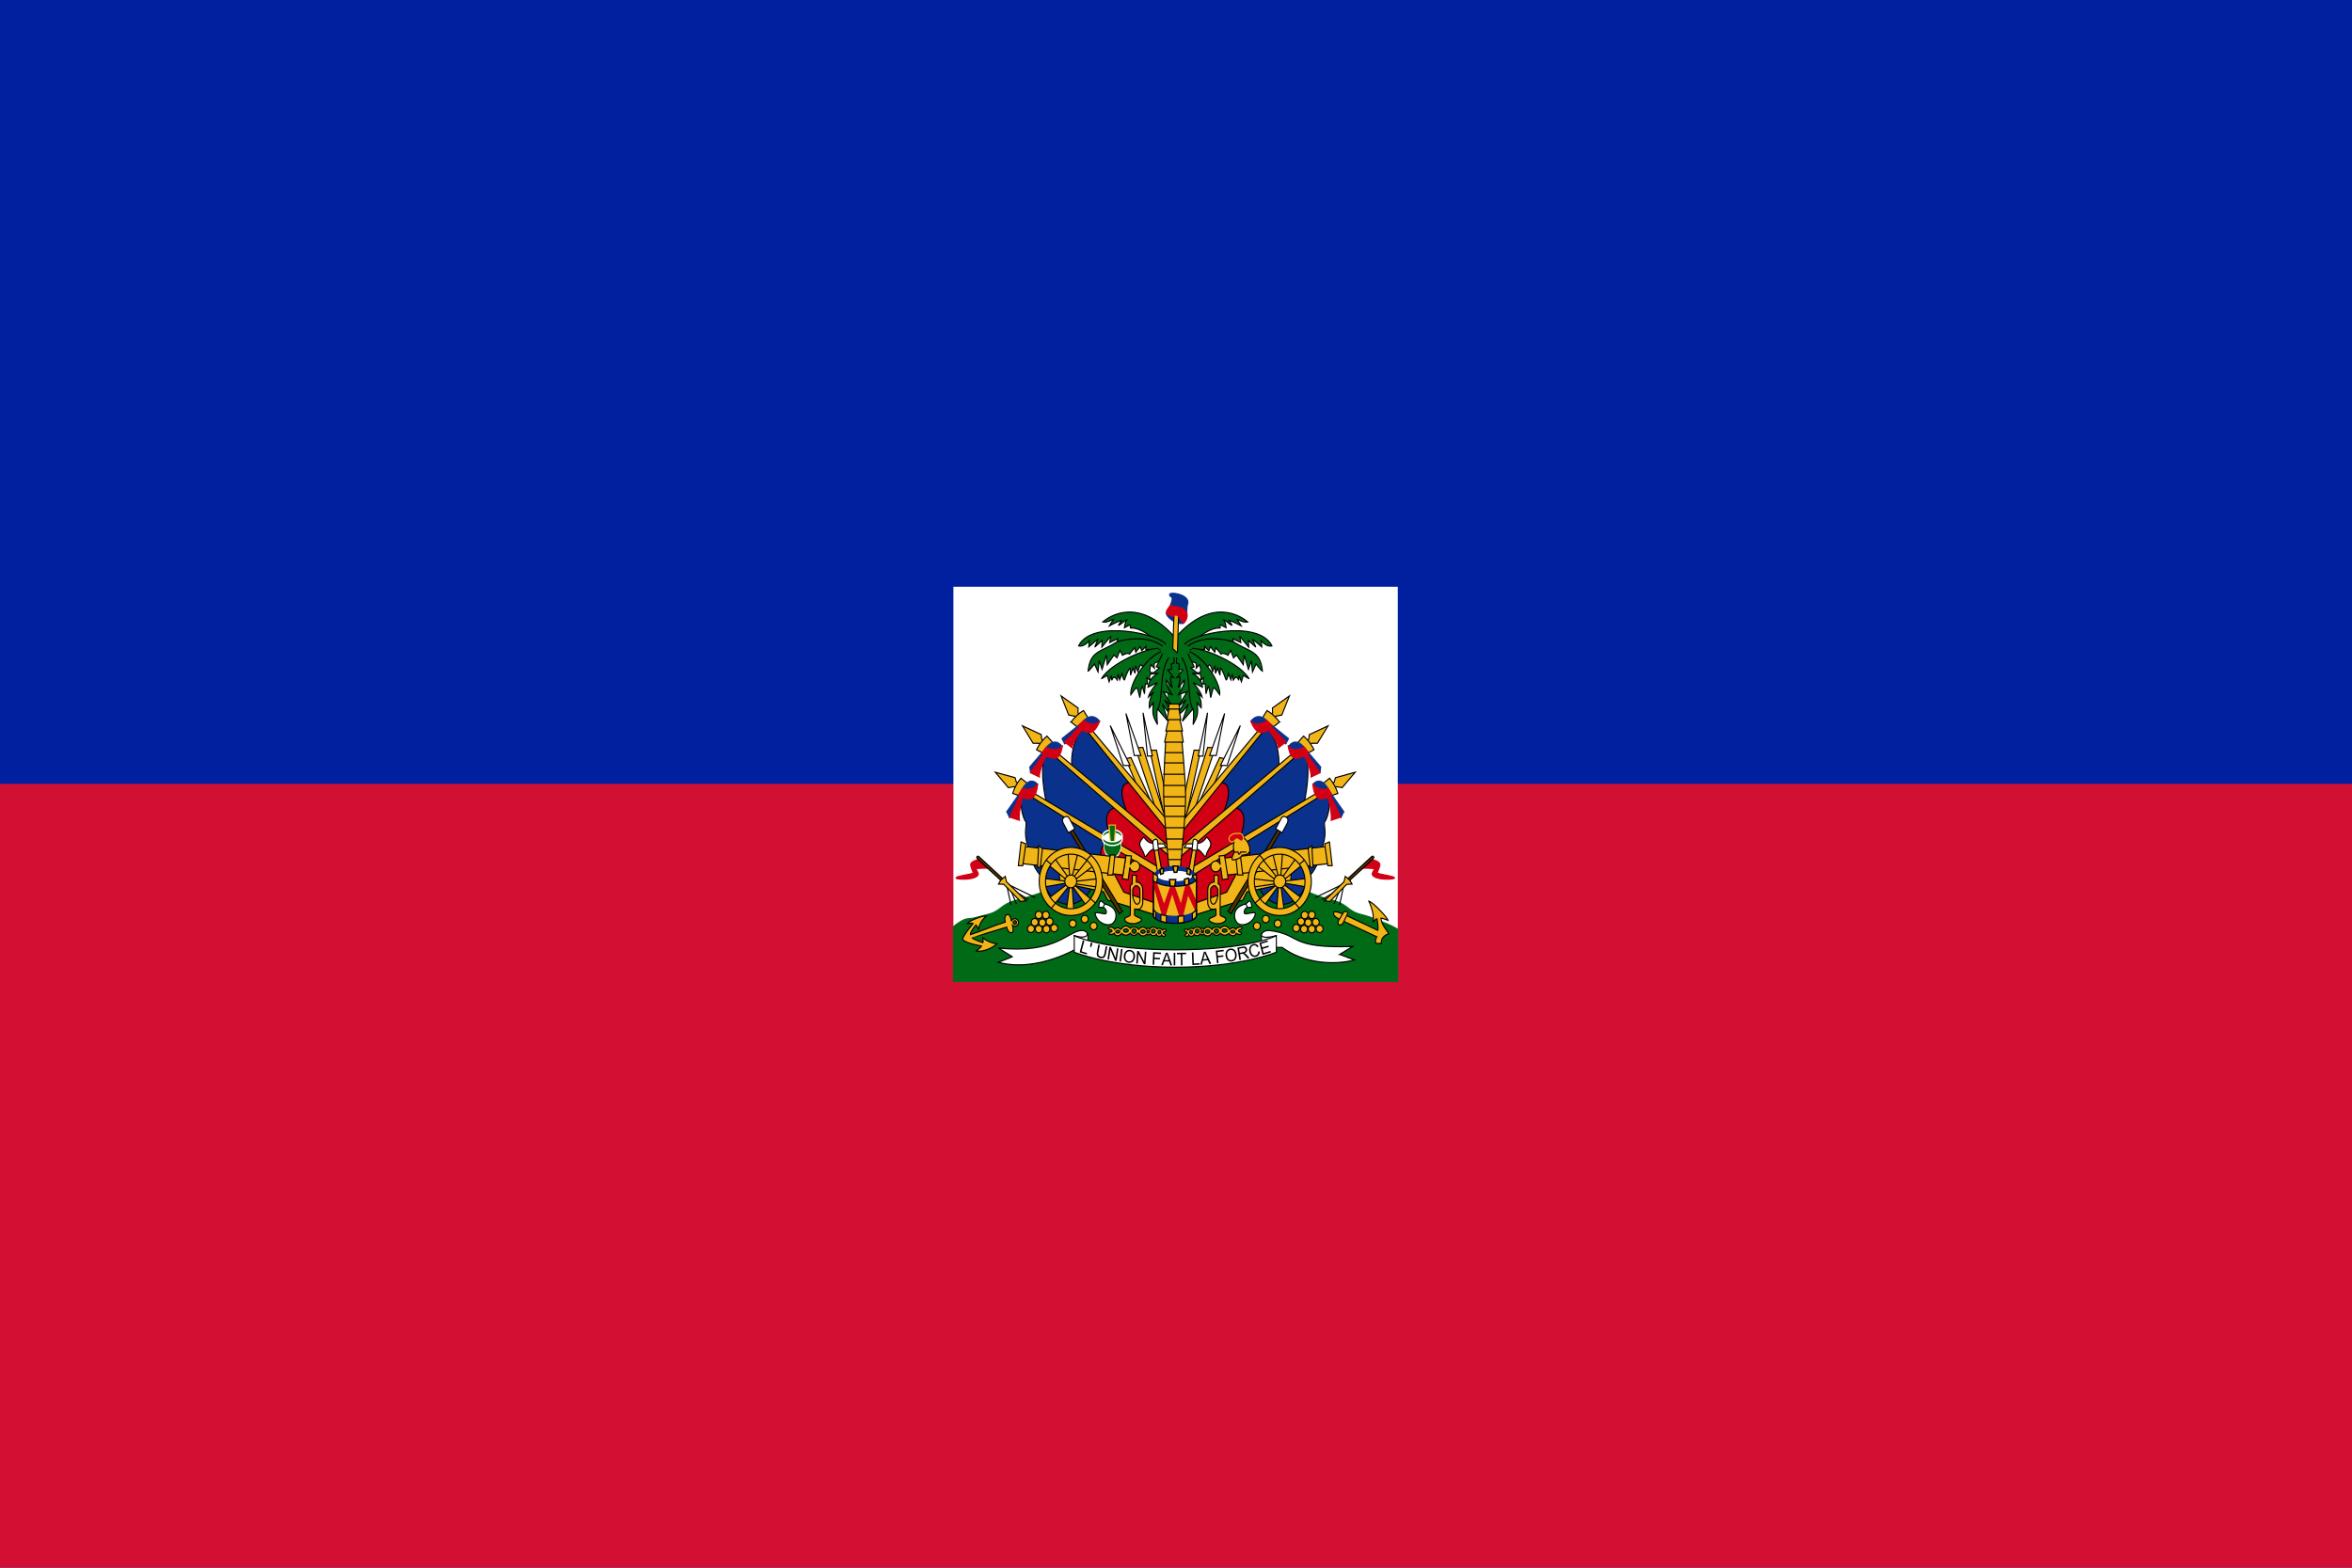 <?xml version="1.0" encoding="UTF-8" standalone="no"?>
<!-- Created with Inkscape (http://www.inkscape.org/) -->

<svg
   xmlns:dc="http://purl.org/dc/elements/1.1/"
   xmlns:cc="http://creativecommons.org/ns#"
   xmlns:rdf="http://www.w3.org/1999/02/22-rdf-syntax-ns#"
   xmlns:svg="http://www.w3.org/2000/svg"
   xmlns="http://www.w3.org/2000/svg"
   xmlns:xlink="http://www.w3.org/1999/xlink"
   xmlns:sodipodi="http://sodipodi.sourceforge.net/DTD/sodipodi-0.dtd"
   xmlns:inkscape="http://www.inkscape.org/namespaces/inkscape"
   version="1.0"
   width="900"
   height="600"
   viewBox="0 0 387.931 258.621"
   id="Layer_1"
   xml:space="preserve"
   inkscape:version="0.47 r22583"
   sodipodi:docname="Flag_of_Haiti.svg"><sodipodi:namedview
     pagecolor="#ffffff"
     bordercolor="#666666"
     borderopacity="1"
     objecttolerance="10"
     gridtolerance="10"
     guidetolerance="10"
     inkscape:pageopacity="0"
     inkscape:pageshadow="2"
     inkscape:window-width="1153"
     inkscape:window-height="891"
     id="namedview187"
     showgrid="false"
     inkscape:zoom="0.36063218"
     inkscape:cx="580"
     inkscape:cy="348"
     inkscape:window-x="0"
     inkscape:window-y="0"
     inkscape:window-maximized="0"
     inkscape:current-layer="Layer_1" /><defs
     id="defs3766"><inkscape:perspective
       sodipodi:type="inkscape:persp3d"
       inkscape:vp_x="0 : 348 : 1"
       inkscape:vp_y="0 : 1000 : 0"
       inkscape:vp_z="1160 : 348 : 1"
       inkscape:persp3d-origin="580 : 232 : 1"
       id="perspective191" /></defs><rect
     width="387.931"
     height="258.621"
     x="0"
     y="-6.0791024e-07"
     id="rect6538"
     style="fill:#00209f;fill-opacity:1;fill-rule:evenodd;stroke:none" /><rect
     width="387.931"
     height="129.31"
     x="0"
     y="129.31"
     id="rect6540"
     style="fill:#d21034;fill-opacity:1;fill-rule:evenodd;stroke:none" /><g
     transform="matrix(0.144,0,0,0.155,157.251,96.796)"
     id="g2562"><rect
       width="509"
       height="420"
       x="0"
       y="0"
       id="Background"
       style="fill:#ffffff;fill-opacity:1;fill-rule:evenodd;stroke:none;stroke-width:1;marker:none;visibility:visible;display:inline;overflow:visible;enable-background:accumulate" /><path
       d="m 356.938,303.719 -103.875,3.125 -103.406,1.219 c 0,0 -53.126,20.367 -74.844,24.938 -21.654,4.557 -18.838,11.931 -35.594,15.812 -13.421,3.109 -14.969,4.089 -22.844,4.625 C 11.61,353.762 5.74,357.562 0,361.75 l 0,58.25 509,0 0,-55.406 c -5.517,-3.116 -10.775,-5.26 -16.156,-7.156 -7.477,-2.635 -12.516,-5.516 -25.938,-8.625 C 450.15,344.931 452.966,337.557 431.312,333 c -21.717,-4.571 -74.375,-29.281 -74.375,-29.281 z"
       id="Island"
       style="fill:#016a16;fill-opacity:1;fill-rule:evenodd;stroke:#016a16;stroke-width:1.223px;stroke-linecap:butt;stroke-linejoin:miter;stroke-opacity:1" /><path
       d="m 247.812,74.25 -2.5,50.562 15.594,0 -2.281,-50.125 16.255,-2.366 -1.8,-19.97 -40.393,1.616 0.226,18.135 L 247.812,74.25 z"
       id="Palm-center"
       style="fill:#016a16;fill-opacity:1;fill-rule:evenodd;stroke:#016a16;stroke-width:1.223px;stroke-linecap:butt;stroke-linejoin:miter;stroke-opacity:1" /><g
       id="Reflected-elements"><g
         id="g3357"><g
           transform="translate(-520,0)"
           id="Pikes"><path
             d="m 730.969,213.298 -13.56,-30.236 5.864,-1.283 24.738,50.209 -17.042,-18.691 z"
             id="path2976"
             style="fill:#f1b517;fill-opacity:1;fill-rule:evenodd;stroke:#000000;stroke-width:1.223px;stroke-linecap:butt;stroke-linejoin:miter;stroke-opacity:1" /><path
             d="m 699.634,147.696 15.026,42.513 7.696,0 -22.723,-42.513 z"
             id="path2970"
             style="fill:#ffffff;fill-opacity:1;fill-rule:evenodd;stroke:#000000;stroke-width:1.223px;stroke-linecap:butt;stroke-linejoin:miter;stroke-opacity:1" /><path
             d="m 745.079,174.084 7.513,-0.183 13.743,59.921 -2.932,18.874 -18.325,-78.613 z"
             id="path2980"
             style="fill:#f1b517;fill-opacity:1;fill-rule:evenodd;stroke:#000000;stroke-width:1.223px;stroke-linecap:butt;stroke-linejoin:miter;stroke-opacity:1" /><path
             d="m 751.492,235.838 -23.089,-64.319 8.613,-0.55 26.937,78.613 -12.461,-13.743 z"
             id="path2978"
             style="fill:#f1b517;fill-opacity:1;fill-rule:evenodd;stroke:#000000;stroke-width:1.223px;stroke-linecap:butt;stroke-linejoin:miter;stroke-opacity:1" /><path
             d="m 717.592,134.869 9.529,44.712 7.696,0 -17.225,-44.712 z"
             id="path2972"
             style="fill:#ffffff;fill-opacity:1;fill-rule:evenodd;stroke:#000000;stroke-width:1.223px;stroke-linecap:butt;stroke-linejoin:miter;stroke-opacity:1" /><path
             d="m 737.199,134.136 5.131,46.178 5.497,-0.366 -10.628,-45.812 z"
             id="path2974"
             style="fill:#ffffff;fill-opacity:1;fill-rule:evenodd;stroke:#000000;stroke-width:1.223px;stroke-linecap:butt;stroke-linejoin:miter;stroke-opacity:1" /></g><g
           transform="translate(-520,0)"
           id="Flags"><path
             d="m 732.812,217.859 -61.503,-69.594 c -19.209,15.766 -15.64,44.715 -15.64,44.715 l 69.685,56.672 7.458,-31.793 z"
             id="path3038"
             style="fill:#0a328c;fill-opacity:1;fill-rule:evenodd;stroke:#000000;stroke-width:1.223px;stroke-linecap:butt;stroke-linejoin:miter;stroke-opacity:1" /><path
             d="m 768.373,256.159 -45.625,-47.906 c -19.289,0.694 -3.983,30.544 -3.012,34.29 l 48.637,43.116 0,-29.5 z"
             id="path3019"
             style="fill:#d20014;fill-opacity:1;fill-rule:evenodd;stroke:#000000;stroke-width:1.223px;stroke-linecap:butt;stroke-linejoin:miter;stroke-opacity:1" /><g
             id="g2996"><path
               d="m 764.49,247.924 -94.33,-104.695 -3.681,2.696 99.826,114.958 -1.814,-12.959 z"
               id="path2990"
               style="fill:#f1b517;fill-opacity:1;fill-rule:evenodd;stroke:#000000;stroke-width:1.223px;stroke-linecap:butt;stroke-linejoin:miter;stroke-opacity:1" /><path
               d="m 664.709,136.515 -2.071,-2.485 0.207,-4.97 -19.465,-12.839 8.697,20.293 6.626,1.242 2.071,2.485 3.934,-3.727 z"
               id="path2992"
               style="fill:#f1b517;fill-opacity:1;fill-rule:evenodd;stroke:#000000;stroke-width:1.223px;stroke-linecap:butt;stroke-linejoin:miter;stroke-opacity:1" /><path
               d="m 654.77,143.97 c 3.313,-4.141 7.248,-8.283 14.288,-12.217 l 5.384,8.076 -11.596,10.147 -8.076,-6.005 z"
               id="path2994"
               style="fill:#f1b517;fill-opacity:1;fill-rule:evenodd;stroke:#000000;stroke-width:1.223px;stroke-linecap:butt;stroke-linejoin:miter;stroke-opacity:1" /></g><path
             d="m 705.941,236.301 -77.268,-63.614 c -13.229,13.954 -2.23,57.038 -2.23,57.038 l 75.522,42.407 3.977,-35.831 z"
             id="path3042"
             style="fill:#0a328c;fill-opacity:1;fill-rule:evenodd;stroke:#000000;stroke-width:1.223px;stroke-linecap:butt;stroke-linejoin:miter;stroke-opacity:1" /><path
             d="m 770.015,287.838 -63.561,-52.775 c -21.707,3.157 -4.643,36.27 -3.348,39.917 l 67.125,37.732 -0.216,-24.874 z"
             id="path3034"
             style="fill:#d20014;fill-opacity:1;fill-rule:evenodd;stroke:#000000;stroke-width:1.223px;stroke-linecap:butt;stroke-linejoin:miter;stroke-opacity:1" /><g
             transform="matrix(0.985,-0.174,0.174,0.985,-54.791,145.564)"
             id="g3003"><path
               d="M 786.937,272.4 670.16,143.229 666.478,145.924 788.335,286.029 786.937,272.4 z"
               id="path3005"
               style="fill:#f1b517;fill-opacity:1;fill-rule:evenodd;stroke:#000000;stroke-width:1.223px;stroke-linecap:butt;stroke-linejoin:miter;stroke-opacity:1" /><path
               d="m 664.709,136.515 -2.071,-2.485 0.207,-4.97 -19.465,-12.839 8.697,20.293 6.626,1.242 2.071,2.485 3.934,-3.727 z"
               id="path3007"
               style="fill:#f1b517;fill-opacity:1;fill-rule:evenodd;stroke:#000000;stroke-width:1.223px;stroke-linecap:butt;stroke-linejoin:miter;stroke-opacity:1" /><path
               d="m 654.77,143.97 c 3.313,-4.141 7.248,-8.283 14.288,-12.217 l 5.384,8.076 -11.596,10.147 -8.076,-6.005 z"
               id="path3009"
               style="fill:#f1b517;fill-opacity:1;fill-rule:evenodd;stroke:#000000;stroke-width:1.223px;stroke-linecap:butt;stroke-linejoin:miter;stroke-opacity:1" /></g><path
             d="m 700.41,275.203 c -1.025,-0.256 -99.589,-58.212 -99.589,-58.212 -7.176,12.558 -0.686,30.776 2.46,33.609 0.182,8.361 -3.24,12.858 3.8,30.321 2.077,11.354 7.145,21.814 14.522,28.027 8.988,35.771 44.221,38.174 57.793,9.053 l 21.015,-42.799 z"
             id="path3044"
             style="fill:#0a328c;fill-opacity:1;fill-rule:evenodd;stroke:#000000;stroke-width:1.223px;stroke-linecap:butt;stroke-linejoin:miter;stroke-opacity:1" /><path
             d="m 765.638,313.45 -67.486,-41 c -21.707,3.157 0.46,44.905 1.754,48.553 l 65.163,23.994 0.569,-31.547 z"
             id="path3036"
             style="fill:#d20014;fill-opacity:1;fill-rule:evenodd;stroke:#000000;stroke-width:1.223px;stroke-linecap:butt;stroke-linejoin:miter;stroke-opacity:1" /><g
             transform="matrix(0.946,-0.326,0.326,0.946,-78.456,297.233)"
             id="g3011"><path
               d="M 786.937,272.4 670.16,143.229 666.478,145.924 788.335,286.029 786.937,272.4 z"
               id="path3013"
               style="fill:#f1b517;fill-opacity:1;fill-rule:evenodd;stroke:#000000;stroke-width:1.223px;stroke-linecap:butt;stroke-linejoin:miter;stroke-opacity:1" /><path
               d="m 664.709,136.515 -2.071,-2.485 0.207,-4.97 -19.465,-12.839 8.697,20.293 6.626,1.242 2.071,2.485 3.934,-3.727 z"
               id="path3015"
               style="fill:#f1b517;fill-opacity:1;fill-rule:evenodd;stroke:#000000;stroke-width:1.223px;stroke-linecap:butt;stroke-linejoin:miter;stroke-opacity:1" /><path
               d="m 654.77,143.97 c 3.313,-4.141 7.248,-8.283 14.288,-12.217 l 5.384,8.076 -11.596,10.147 -8.076,-6.005 z"
               id="path3017"
               style="fill:#f1b517;fill-opacity:1;fill-rule:evenodd;stroke:#000000;stroke-width:1.223px;stroke-linecap:butt;stroke-linejoin:miter;stroke-opacity:1" /></g><g
             id="g3050"><path
               d="m 644.407,161.635 c 0,0 3.162,5.721 3.162,5.721 1.957,-0.753 21.681,-19.272 21.681,-19.272 l 14.153,-0.452 4.065,-4.667 c -10.389,-11.593 -20.175,1.656 -20.175,1.656 l -22.885,17.014 z"
               id="path3048"
               style="fill:#0a328c;fill-opacity:1;fill-rule:evenodd;stroke:#0a328c;stroke-width:1.223px;stroke-linecap:butt;stroke-linejoin:miter;stroke-opacity:1" /><path
               d="m 655.7,171.271 c 0.753,-5.119 10.088,-17.917 11.443,-18.369 7.009,2.181 13.528,6.362 20.627,-10.238 -6.173,8.13 -18.67,-0.151 -18.67,-0.151 l -5.42,4.667 0.151,2.258 -16.411,15.809 8.281,6.022 z"
               id="path3046"
               style="fill:#d20014;fill-opacity:1;fill-rule:evenodd;stroke:#d20014;stroke-width:1.223px;stroke-linecap:butt;stroke-linejoin:miter;stroke-opacity:1" /></g><g
             transform="matrix(0.988,-0.156,0.156,0.988,-56.796,135.103)"
             id="g3054"><path
               d="m 647.164,159.632 c 0,0 -0.079,5.97 -0.079,5.97 1.957,-0.753 22.165,-17.518 22.165,-17.518 l 14.153,-0.452 3.525,-4.143 c -7.703,-13.15 -20.331,0.717 -20.331,0.717 l -19.433,15.426 z"
               id="path3056"
               style="fill:#0a328c;fill-opacity:1;fill-rule:evenodd;stroke:#0a328c;stroke-width:1.223px;stroke-linecap:butt;stroke-linejoin:miter;stroke-opacity:1" /><path
               d="m 656.372,171.835 c 0.205,-5.511 9.846,-20.242 11.201,-20.693 7.814,3.833 14.364,8.781 20.196,-8.477 -6.173,8.13 -18.701,-0.918 -18.701,-0.918 l -5.42,4.667 0.182,3.026 -16.803,16.357 9.345,6.039 z"
               id="path3058"
               style="fill:#d20014;fill-opacity:1;fill-rule:evenodd;stroke:#d20014;stroke-width:1.223px;stroke-linecap:butt;stroke-linejoin:miter;stroke-opacity:1" /></g><g
             transform="matrix(0.956,-0.292,0.292,0.956,-82.536,274.178)"
             id="g3060"><path
               d="m 645.192,160.615 c 0,0 1.15,7.153 1.15,7.153 1.957,-0.753 22.909,-19.684 22.909,-19.684 l 14.153,-0.452 4.065,-4.667 c -7.281,-13.005 -20.175,1.656 -20.175,1.656 l -22.101,15.994 z"
               id="path3062"
               style="fill:#0a328c;fill-opacity:1;fill-rule:evenodd;stroke:#0a328c;stroke-width:1.223px;stroke-linecap:butt;stroke-linejoin:miter;stroke-opacity:1" /><path
               d="m 656.235,173.639 c 0.597,-5.639 9.328,-21.613 10.683,-22.065 7.268,4.937 13.752,7.689 20.851,-8.91 -7.161,6.726 -18.67,-0.151 -18.67,-0.151 l -5.42,4.667 0.151,2.258 -17.028,17.825 9.433,6.375 z"
               id="path3064"
               style="fill:#d20014;fill-opacity:1;fill-rule:evenodd;stroke:#d20014;stroke-width:1.223px;stroke-linecap:butt;stroke-linejoin:miter;stroke-opacity:1" /></g></g><path
           d="m 233.175,337.278 -37.971,-12.205 -16.544,-29.292 -58.583,-2.983 2.035,21.968 49.904,9.902 4.746,8.815 57.363,16.545 -0.95,-12.75 z"
           id="Cannon-base"
           style="fill:#f1b517;fill-opacity:1;fill-rule:evenodd;stroke:#000000;stroke-width:1.223px;stroke-linecap:butt;stroke-linejoin:miter;stroke-opacity:1" /><g
           transform="translate(-520,0)"
           id="Cannon-Loader"><path
             d="m 713.52,345.461 -59.959,-91.414 -2.943,2.294 59.485,91.796 3.416,-2.677 z"
             id="path4136"
             style="fill:#503200;fill-opacity:1;fill-rule:evenodd;stroke:#000000;stroke-width:1.223px;stroke-linecap:butt;stroke-linejoin:miter;stroke-opacity:1" /><path
             d="m 659.141,257.639 -6.401,-11.104 c -1.198,-2.052 -3.018,-2.733 -5.692,-1.273 -2.604,1.422 -2.351,4.233 -1.29,6.26 l 5.918,10.325 7.465,-4.208 z"
             id="path4138"
             style="fill:#ffffff;fill-opacity:1;fill-rule:evenodd;stroke:#000000;stroke-width:1.223px;stroke-linecap:butt;stroke-linejoin:miter;stroke-opacity:1" /></g><g
           transform="translate(-520,0)"
           id="Cannn-main"><g
             id="g4037"><path
               d="m 720.643,289.01 -120.99,-12.746 -2.941,18.237 120.401,12.55 3.53,-18.041 z"
               id="path4012"
               style="fill:#f1b517;fill-opacity:1;fill-rule:evenodd;stroke:#000000;stroke-width:1.223px;stroke-linecap:butt;stroke-linejoin:miter;stroke-opacity:1" /><path
               d="m 597.496,271.557 -3.137,25.296 5.098,0 3.53,-23.139 -5.491,-2.157 z"
               id="path4006"
               style="fill:#f1b517;fill-opacity:1;fill-rule:evenodd;stroke:#000000;stroke-width:1.223px;stroke-linecap:butt;stroke-linejoin:miter;stroke-opacity:1" /><path
               d="m 617.694,275.675 -1.373,22.747 3.137,0.392 2.549,-20.198 -4.314,-2.941 z"
               id="path4008"
               style="fill:#f1b517;fill-opacity:1;fill-rule:evenodd;stroke:#000000;stroke-width:1.223px;stroke-linecap:butt;stroke-linejoin:miter;stroke-opacity:1" /><path
               d="m 699.661,285.48 -2.941,21.374 5.883,-0.196 2.353,-21.178 -5.295,0 z"
               id="path4010"
               style="fill:#f1b517;fill-opacity:1;fill-rule:evenodd;stroke:#000000;stroke-width:1.223px;stroke-linecap:butt;stroke-linejoin:miter;stroke-opacity:1" /><path
               d="m 717.688,286.062 -4.188,24.719 6.656,1 1.906,-13 c 0.535,2.612 2.856,4.594 5.625,4.594 3.165,0 5.75,-2.585 5.75,-5.75 0,-3.165 -2.585,-5.719 -5.75,-5.719 -2.201,0 -4.197,1.338 -5.062,3.83 l 1.25,-9.267 -6.188,-0.406 z"
               id="path4020"
               style="fill:#f1b517;fill-opacity:1;fill-rule:evenodd;stroke:#000000;stroke-width:1.223px;stroke-linecap:butt;stroke-linejoin:miter;stroke-opacity:1" /></g><g
             id="g3987"><g
               id="g3965"><g
                 id="g3953"><g
                   id="g3943"><path
                     d="m 674.021,290.077 -16.639,19.412 1.941,2.357 21.353,-15.114 -6.656,-6.656 z"
                     id="path3891"
                     style="fill:#f1b517;fill-opacity:1;fill-rule:evenodd;stroke:#000000;stroke-width:1.223px;stroke-linecap:butt;stroke-linejoin:miter;stroke-opacity:1" /><path
                     d="m 635.335,338.469 16.639,-19.412 -1.941,-2.357 -21.353,15.114 6.656,6.656 z"
                     id="use3897"
                     style="fill:#f1b517;fill-opacity:1;fill-rule:evenodd;stroke:#000000;stroke-width:1.223px;stroke-linecap:butt;stroke-linejoin:miter;stroke-opacity:1" /><path
                     d="m 678.874,333.616 -20.244,-16.223 -2.08,1.525 15.946,20.937 6.378,-6.24 z"
                     id="path3909"
                     style="fill:#f1b517;fill-opacity:1;fill-rule:evenodd;stroke:#000000;stroke-width:1.223px;stroke-linecap:butt;stroke-linejoin:miter;stroke-opacity:1" /><path
                     d="m 628.957,296.178 20.522,15.668 2.496,-1.941 -16.084,-20.937 -6.933,7.21 z"
                     id="path3911"
                     style="fill:#f1b517;fill-opacity:1;fill-rule:evenodd;stroke:#000000;stroke-width:1.223px;stroke-linecap:butt;stroke-linejoin:miter;stroke-opacity:1" /><path
                     d="m 651.287,283.249 1.961,25.492 2.762,-0.122 6.492,-24.816 -11.215,-0.555 z"
                     id="path3927"
                     style="fill:#f1b517;fill-opacity:1;fill-rule:evenodd;stroke:#000000;stroke-width:1.223px;stroke-linecap:butt;stroke-linejoin:miter;stroke-opacity:1" /><path
                     d="m 658.012,345.1 -1.961,-25.492 -3.039,-0.294 -3.719,25.786 8.719,0 z"
                     id="path3929"
                     style="fill:#f1b517;fill-opacity:1;fill-rule:evenodd;stroke:#000000;stroke-width:1.223px;stroke-linecap:butt;stroke-linejoin:miter;stroke-opacity:1" /><path
                     d="m 685.228,310.743 -25.786,2.843 -0.392,2.549 26.08,3.53 0.098,-8.922 z"
                     id="path3931"
                     style="fill:#f1b517;fill-opacity:1;fill-rule:evenodd;stroke:#000000;stroke-width:1.223px;stroke-linecap:butt;stroke-linejoin:miter;stroke-opacity:1" /><path
                     d="m 623.874,319.567 25.174,-4.125 0.531,-2.028 -26.04,-3.016 0.335,9.169 z"
                     id="path3933"
                     style="fill:#f1b517;fill-opacity:1;fill-rule:evenodd;stroke:#000000;stroke-width:1.223px;stroke-linecap:butt;stroke-linejoin:miter;stroke-opacity:1" /></g><path
                   d="m 658.861,314.606 c 0,2.328 -1.887,4.216 -4.216,4.216 -2.328,0 -4.216,-1.887 -4.216,-4.216 0,-2.328 1.887,-4.216 4.216,-4.216 2.328,0 4.216,1.887 4.216,4.216 z"
                   transform="matrix(1.62,0,0,1.62,-406.099,-196.057)"
                   id="use3882"
                   style="fill:#f1b517;fill-opacity:1;fill-rule:evenodd;stroke:#000000;stroke-width:0.755;stroke-linecap:round;stroke-linejoin:miter;stroke-miterlimit:4;stroke-opacity:1;stroke-dasharray:none;stroke-dashoffset:0;marker:none;visibility:visible;display:inline;overflow:visible;enable-background:accumulate" /></g><path
                 d="m 690.806,313.655 c 0,20.024 -16.252,36.276 -36.276,36.276 -20.024,0 -36.276,-16.251 -36.276,-36.276 0,-20.024 16.252,-36.276 36.276,-36.276 20.024,0 36.276,16.252 36.276,36.276 z m -7.247,4e-5 c 0,16.024 -13.005,29.029 -29.029,29.029 -16.024,0 -29.029,-13.005 -29.029,-29.029 0,-16.024 13.005,-29.029 29.029,-29.029 16.024,0 29.029,13.005 29.029,29.029 z"
                 id="use3874"
                 style="fill:#f1b517;fill-opacity:1;fill-rule:evenodd;stroke:#000000;stroke-width:1.223;stroke-linecap:round;stroke-linejoin:miter;stroke-miterlimit:4;stroke-opacity:1;stroke-dasharray:none;stroke-dashoffset:0;marker:none;visibility:visible;display:inline;overflow:visible;enable-background:accumulate" /></g><path
               d="m 631.869,295.346 -5.685,-4.437"
               id="path3979"
               style="fill:none;stroke:#000000;stroke-width:1.223px;stroke-linecap:butt;stroke-linejoin:miter;stroke-opacity:1" /><path
               d="m 672.496,291.047 4.853,-5.13"
               id="path3981"
               style="fill:none;stroke:#000000;stroke-width:1.223px;stroke-linecap:butt;stroke-linejoin:miter;stroke-opacity:1" /><path
               d="m 682.895,336.805 -5.962,-4.853"
               id="path3983"
               style="fill:none;stroke:#000000;stroke-width:1.223px;stroke-linecap:butt;stroke-linejoin:miter;stroke-opacity:1" /><path
               d="m 631.869,342.351 5.13,-5.685"
               id="path3985"
               style="fill:none;stroke:#000000;stroke-width:1.223px;stroke-linecap:butt;stroke-linejoin:miter;stroke-opacity:1" /></g></g><g
           transform="translate(-520,0)"
           id="Axe"><path
             d="m 754.04,277.831 6.212,32.814 -5.067,2.766 -5.451,-35.111 4.306,-0.469 z"
             id="path4368"
             style="fill:#f1b517;fill-opacity:1;fill-rule:evenodd;stroke:#000000;stroke-width:1.223px;stroke-linecap:butt;stroke-linejoin:miter;stroke-opacity:1" /><path
             d="m 750.791,273.605 c -2.88,-1.248 -6.624,0.864 -12.768,-7.2 -10.102,9.6 -0.576,11.04 0.96,20.543 2.857,1.217 4.616,-7.374 12.384,-8.256 0.96,-0.096 12.358,-1.132 12.358,-1.132 0,0 -2.861,-4.042 -2.861,-4.042 0,0 -7.927,0.215 -10.073,0.087 z"
             id="path4370"
             style="fill:#ffffff;fill-opacity:1;fill-rule:evenodd;stroke:#000000;stroke-width:1.223px;stroke-linecap:butt;stroke-linejoin:miter;stroke-opacity:1" /><path
             d="m 754.919,280.037 -1.152,-9.792 c -1.248,-3.456 -5.376,-0.48 -5.376,1.536 l 1.056,9.024 5.472,-0.768 z"
             id="path4372"
             style="fill:#ffffff;fill-opacity:1;fill-rule:evenodd;stroke:#000000;stroke-width:1.223px;stroke-linecap:butt;stroke-linejoin:miter;stroke-opacity:1" /></g><g
           transform="translate(-520,0)"
           id="Cannon-balls"><path
             d="m 685.316,361.216 c 0.002,1.553 -0.825,2.99 -2.17,3.767 -1.345,0.777 -3.003,0.777 -4.348,0 -1.345,-0.777 -2.173,-2.214 -2.17,-3.767 -0.002,-1.553 0.825,-2.99 2.17,-3.767 1.345,-0.777 3.003,-0.777 4.348,0 1.345,0.777 2.173,2.214 2.17,3.767 z"
             transform="matrix(0.916,0,0,0.916,56.845,30.233)"
             id="path2448"
             style="fill:#f1b517;fill-opacity:1;fill-rule:evenodd;stroke:#000000;stroke-width:1.335;stroke-linecap:round;stroke-linejoin:miter;stroke-miterlimit:4;stroke-opacity:1;stroke-dasharray:none;stroke-dashoffset:0;marker:none;visibility:visible;display:inline;overflow:visible;enable-background:accumulate" /><path
             d="m 685.316,361.216 c 0.002,1.553 -0.825,2.99 -2.17,3.767 -1.345,0.777 -3.003,0.777 -4.348,0 -1.345,-0.777 -2.173,-2.214 -2.17,-3.767 -0.002,-1.553 0.825,-2.99 2.17,-3.767 1.345,-0.777 3.003,-0.777 4.348,0 1.345,0.777 2.173,2.214 2.17,3.767 z"
             transform="matrix(0.916,0,0,0.916,46.663,22.766)"
             id="path3220"
             style="fill:#f1b517;fill-opacity:1;fill-rule:evenodd;stroke:#000000;stroke-width:1.335;stroke-linecap:round;stroke-linejoin:miter;stroke-miterlimit:4;stroke-opacity:1;stroke-dasharray:none;stroke-dashoffset:0;marker:none;visibility:visible;display:inline;overflow:visible;enable-background:accumulate" /><path
             d="m 685.316,361.216 c 0.002,1.553 -0.825,2.99 -2.17,3.767 -1.345,0.777 -3.003,0.777 -4.348,0 -1.345,-0.777 -2.173,-2.214 -2.17,-3.767 -0.002,-1.553 0.825,-2.99 2.17,-3.767 1.345,-0.777 3.003,-0.777 4.348,0 1.345,0.777 2.173,2.214 2.17,3.767 z"
             transform="matrix(0.916,0,0,0.916,32.951,27.654)"
             id="path3222"
             style="fill:#f1b517;fill-opacity:1;fill-rule:evenodd;stroke:#000000;stroke-width:1.335;stroke-linecap:round;stroke-linejoin:miter;stroke-miterlimit:4;stroke-opacity:1;stroke-dasharray:none;stroke-dashoffset:0;marker:none;visibility:visible;display:inline;overflow:visible;enable-background:accumulate" /><path
             d="m 685.316,361.216 c 0.002,1.553 -0.825,2.99 -2.17,3.767 -1.345,0.777 -3.003,0.777 -4.348,0 -1.345,-0.777 -2.173,-2.214 -2.17,-3.767 -0.002,-1.553 0.825,-2.99 2.17,-3.767 1.345,-0.777 3.003,-0.777 4.348,0 1.345,0.777 2.173,2.214 2.17,3.767 z"
             transform="matrix(0.916,0,0,0.916,11.772,32.405)"
             id="path3224"
             style="fill:#f1b517;fill-opacity:1;fill-rule:evenodd;stroke:#000000;stroke-width:1.335;stroke-linecap:round;stroke-linejoin:miter;stroke-miterlimit:4;stroke-opacity:1;stroke-dasharray:none;stroke-dashoffset:0;marker:none;visibility:visible;display:inline;overflow:visible;enable-background:accumulate" /><path
             d="m 685.316,361.216 c 0.002,1.553 -0.825,2.99 -2.17,3.767 -1.345,0.777 -3.003,0.777 -4.348,0 -1.345,-0.777 -2.173,-2.214 -2.17,-3.767 -0.002,-1.553 0.825,-2.99 2.17,-3.767 1.345,-0.777 3.003,-0.777 4.348,0 1.345,0.777 2.173,2.214 2.17,3.767 z"
             transform="matrix(0.916,0,0,0.916,2.812,33.491)"
             id="path3226"
             style="fill:#f1b517;fill-opacity:1;fill-rule:evenodd;stroke:#000000;stroke-width:1.335;stroke-linecap:round;stroke-linejoin:miter;stroke-miterlimit:4;stroke-opacity:1;stroke-dasharray:none;stroke-dashoffset:0;marker:none;visibility:visible;display:inline;overflow:visible;enable-background:accumulate" /><path
             d="m 685.316,361.216 c 0.002,1.553 -0.825,2.99 -2.17,3.767 -1.345,0.777 -3.003,0.777 -4.348,0 -1.345,-0.777 -2.173,-2.214 -2.17,-3.767 -0.002,-1.553 0.825,-2.99 2.17,-3.767 1.345,-0.777 3.003,-0.777 4.348,0 1.345,0.777 2.173,2.214 2.17,3.767 z"
             transform="matrix(0.916,0,0,0.916,-6.012,33.491)"
             id="path3228"
             style="fill:#f1b517;fill-opacity:1;fill-rule:evenodd;stroke:#000000;stroke-width:1.335;stroke-linecap:round;stroke-linejoin:miter;stroke-miterlimit:4;stroke-opacity:1;stroke-dasharray:none;stroke-dashoffset:0;marker:none;visibility:visible;display:inline;overflow:visible;enable-background:accumulate" /><path
             d="m 685.316,361.216 c 0.002,1.553 -0.825,2.99 -2.17,3.767 -1.345,0.777 -3.003,0.777 -4.348,0 -1.345,-0.777 -2.173,-2.214 -2.17,-3.767 -0.002,-1.553 0.825,-2.99 2.17,-3.767 1.345,-0.777 3.003,-0.777 4.348,0 1.345,0.777 2.173,2.214 2.17,3.767 z"
             transform="matrix(0.916,0,0,0.916,-14.972,33.22)"
             id="path3230"
             style="fill:#f1b517;fill-opacity:1;fill-rule:evenodd;stroke:#000000;stroke-width:1.335;stroke-linecap:round;stroke-linejoin:miter;stroke-miterlimit:4;stroke-opacity:1;stroke-dasharray:none;stroke-dashoffset:0;marker:none;visibility:visible;display:inline;overflow:visible;enable-background:accumulate" /><path
             d="m 685.316,361.216 c 0.002,1.553 -0.825,2.99 -2.17,3.767 -1.345,0.777 -3.003,0.777 -4.348,0 -1.345,-0.777 -2.173,-2.214 -2.17,-3.767 -0.002,-1.553 0.825,-2.99 2.17,-3.767 1.345,-0.777 3.003,-0.777 4.348,0 1.345,0.777 2.173,2.214 2.17,3.767 z"
             transform="matrix(0.916,0,0,0.916,-10.628,26.16)"
             id="path3232"
             style="fill:#f1b517;fill-opacity:1;fill-rule:evenodd;stroke:#000000;stroke-width:1.335;stroke-linecap:round;stroke-linejoin:miter;stroke-miterlimit:4;stroke-opacity:1;stroke-dasharray:none;stroke-dashoffset:0;marker:none;visibility:visible;display:inline;overflow:visible;enable-background:accumulate" /><path
             d="m 685.316,361.216 c 0.002,1.553 -0.825,2.99 -2.17,3.767 -1.345,0.777 -3.003,0.777 -4.348,0 -1.345,-0.777 -2.173,-2.214 -2.17,-3.767 -0.002,-1.553 0.825,-2.99 2.17,-3.767 1.345,-0.777 3.003,-0.777 4.348,0 1.345,0.777 2.173,2.214 2.17,3.767 z"
             transform="matrix(0.916,0,0,0.916,-1.939,26.567)"
             id="path3234"
             style="fill:#f1b517;fill-opacity:1;fill-rule:evenodd;stroke:#000000;stroke-width:1.335;stroke-linecap:round;stroke-linejoin:miter;stroke-miterlimit:4;stroke-opacity:1;stroke-dasharray:none;stroke-dashoffset:0;marker:none;visibility:visible;display:inline;overflow:visible;enable-background:accumulate" /><path
             d="m 685.316,361.216 c 0.002,1.553 -0.825,2.99 -2.17,3.767 -1.345,0.777 -3.003,0.777 -4.348,0 -1.345,-0.777 -2.173,-2.214 -2.17,-3.767 -0.002,-1.553 0.825,-2.99 2.17,-3.767 1.345,-0.777 3.003,-0.777 4.348,0 1.345,0.777 2.173,2.214 2.17,3.767 z"
             transform="matrix(0.916,0,0,0.916,6.342,25.481)"
             id="path3236"
             style="fill:#f1b517;fill-opacity:1;fill-rule:evenodd;stroke:#000000;stroke-width:1.335;stroke-linecap:round;stroke-linejoin:miter;stroke-miterlimit:4;stroke-opacity:1;stroke-dasharray:none;stroke-dashoffset:0;marker:none;visibility:visible;display:inline;overflow:visible;enable-background:accumulate" /><path
             d="m 685.316,361.216 c 0.002,1.553 -0.825,2.99 -2.17,3.767 -1.345,0.777 -3.003,0.777 -4.348,0 -1.345,-0.777 -2.173,-2.214 -2.17,-3.767 -0.002,-1.553 0.825,-2.99 2.17,-3.767 1.345,-0.777 3.003,-0.777 4.348,0 1.345,0.777 2.173,2.214 2.17,3.767 z"
             transform="matrix(0.916,0,0,0.916,2.133,18.558)"
             id="path3238"
             style="fill:#f1b517;fill-opacity:1;fill-rule:evenodd;stroke:#000000;stroke-width:1.335;stroke-linecap:round;stroke-linejoin:miter;stroke-miterlimit:4;stroke-opacity:1;stroke-dasharray:none;stroke-dashoffset:0;marker:none;visibility:visible;display:inline;overflow:visible;enable-background:accumulate" /><path
             d="m 685.316,361.216 c 0.002,1.553 -0.825,2.99 -2.17,3.767 -1.345,0.777 -3.003,0.777 -4.348,0 -1.345,-0.777 -2.173,-2.214 -2.17,-3.767 -0.002,-1.553 0.825,-2.99 2.17,-3.767 1.345,-0.777 3.003,-0.777 4.348,0 1.345,0.777 2.173,2.214 2.17,3.767 z"
             transform="matrix(0.916,0,0,0.916,-6.012,18.422)"
             id="path3240"
             style="fill:#f1b517;fill-opacity:1;fill-rule:evenodd;stroke:#000000;stroke-width:1.335;stroke-linecap:round;stroke-linejoin:miter;stroke-miterlimit:4;stroke-opacity:1;stroke-dasharray:none;stroke-dashoffset:0;marker:none;visibility:visible;display:inline;overflow:visible;enable-background:accumulate" /></g><g
           transform="translate(-520,0)"
           id="Gunpowder"><path
             d="m 689.928,334.727 c -3.423,-1.434 -3.39,6.533 -3.39,6.533 l 5.393,0.058 c 2.359,1.11 4.257,4.697 2.752,6.458 -1.244,1.456 -11.71,-2.459 -12.412,-0.207 1.85,10.824 15.687,14.988 20.694,10.253 4.897,-4.631 6.137,-16.99 -9.775,-20.228 l -3.262,-2.867 z"
             id="path3256"
             style="fill:#ffffff;fill-opacity:1;fill-rule:evenodd;stroke:#000000;stroke-width:1.223px;stroke-linecap:butt;stroke-linejoin:miter;stroke-opacity:1" /><path
             d="m 693.128,337.666 -1.573,3.562"
             id="path3258"
             style="fill:none;stroke:#000000;stroke-width:1.223px;stroke-linecap:butt;stroke-linejoin:miter;stroke-opacity:1" /></g><g
           transform="translate(-520,0)"
           id="Small-flag"><path
             d="m 585.956,338.777 -5.181,-22.572"
             id="path3418"
             style="fill:none;stroke:#000000;stroke-width:1.223px;stroke-linecap:butt;stroke-linejoin:miter;stroke-opacity:1" /><path
             d="m 592.247,337.481 -7.956,-17.577"
             id="path3420"
             style="fill:none;stroke:#000000;stroke-width:1.223px;stroke-linecap:butt;stroke-linejoin:miter;stroke-opacity:1" /><path
             d="m 605.938,332.856 -17.947,-9.991"
             id="path3422"
             style="fill:none;stroke:#000000;stroke-width:1.223px;stroke-linecap:butt;stroke-linejoin:miter;stroke-opacity:1" /><path
             d="M 613.709,330.821 580.405,315.834"
             id="path3424"
             style="fill:none;stroke:#000000;stroke-width:1.223px;stroke-linecap:butt;stroke-linejoin:miter;stroke-opacity:1" /><path
             d="m 560.531,299.518 c 0,0 -12.121,-0.198 -14.283,0.68 -0.872,0.354 3.049,4.597 2.235,6.218 -3.028,6.033 -23.633,5.206 -25.262,3.886 -2.787,-2.258 19.191,-4.196 19.335,-5.733 0.166,-1.764 -3.25,-6.393 -2.721,-9.23 0.687,-3.682 9.619,-5.052 9.619,-5.052 l 11.077,9.23 z"
             id="path3430"
             style="fill:#d20014;fill-opacity:1;fill-rule:evenodd;stroke:#d20014;stroke-width:1.223px;stroke-linecap:butt;stroke-linejoin:miter;stroke-opacity:1" /><path
             d="m 576.763,310.878 -27.441,-23.537 c 0,0 -1.209,-1.328 -2.22,-0.185 -0.99,1.119 0.37,2.405 0.37,2.405 l 28.308,24.238 0.983,-2.921 z"
             id="path3426"
             style="fill:#503200;fill-opacity:1;fill-rule:evenodd;stroke:#000000;stroke-width:1.223px;stroke-linecap:butt;stroke-linejoin:miter;stroke-opacity:1" /><path
             d="m 603.186,334.108 c -0.486,-0.486 -22.347,-20.113 -22.347,-20.113 l -1.457,-5.733 c 0,0 -3.376,2.371 -4.615,3.595 -1.239,1.224 -3.158,4.567 -3.158,4.567 l 6.121,0.291 19.335,18.364 6.121,-0.972 z"
             id="path3428"
             style="fill:#f1b517;fill-opacity:1;fill-rule:evenodd;stroke:#000000;stroke-width:1.223px;stroke-linecap:butt;stroke-linejoin:miter;stroke-opacity:1" /></g><path
           d="m 204.833,307.097 0.101,9.125 c -2.881,1.022 -2.442,3.261 -2.349,6.514 l 0.101,26.597 c -1.022,1.766 -4.182,1.848 -5.67,3.232 -1.487,1.383 -1.301,4.068 5.484,5.834 l 5.247,0.194 c 7.993,-1.812 9.643,-4.556 5.635,-6.103 -2.132,-0.823 -4.938,-1.805 -6.006,-3.106 l 0.177,-6.337 5.188,0.194 c 1.394,0 4.047,-3.633 4.14,-6.607 l 0.025,-13.772 c -0.186,-7.807 -5.838,-8.685 -7.418,-8.593 l 0.11,-7.19 -4.765,0.017 z m 8.77,15.219 c 0.093,-2.231 -2.988,-4.22 -4.229,-4.275 -1.241,-0.056 -3.95,2.602 -4.043,4.833 l 0,5.577 c 0.186,2.045 1.762,8.971 4.926,9.48 1.499,0.241 3.439,-2.231 3.439,-4.275 l -0.093,-11.339 z"
           id="Trumpet"
           style="fill:#f1b517;fill-opacity:1;fill-rule:evenodd;stroke:#000000;stroke-width:1.223px;stroke-linecap:butt;stroke-linejoin:miter;stroke-opacity:1" /><g
           transform="translate(-520,0)"
           id="Palm-leaves"><path
             d="M 773.518,53.597 C 731.762,10.276 698.88,31.414 691.051,37.417 c 5.175,1.048 9.82,-2.294 12.224,-2.678 -1.507,1.971 -4.656,6.854 -4.656,6.854 0,0 12.911,-6.318 14.353,-5.741 -1.861,1.539 -3.915,5.219 -3.915,5.219 0.962,0.385 8.222,-5.893 9.656,-6.002 -2.212,2.596 -2.898,8.516 -2.898,8.516 l 6.291,-3.035 c 1.635,1.202 -0.454,3.513 0.967,3.392 10.456,-0.89 25.158,9.908 27.177,13.225"
             id="path3811"
             style="fill:#016a16;fill-opacity:1;fill-rule:evenodd;stroke:#000000;stroke-width:1.223px;stroke-linecap:butt;stroke-linejoin:miter;stroke-opacity:1" /><path
             d="m 763.179,61.529 c -4.352,-10.335 -83.834,-27.902 -99.817,1.36 6.256,1.632 12.239,-5.44 12.239,-5.44 l -0.544,6.528 10.607,-8.431 -3.808,8.703 8.431,-7.072 -0.272,7.072 10.335,-11.695 -1.36,6.8 9.247,-4.08 -1.088,5.712"
             id="path3813"
             style="fill:#016a16;fill-opacity:1;fill-rule:evenodd;stroke:#000000;stroke-width:1.223px;stroke-linecap:butt;stroke-linejoin:miter;stroke-opacity:1" /><path
             d="m 759.644,63.161 c -20.399,-14.143 -51.948,-4.624 -51.948,-4.624 -20.127,11.695 -30.855,9.585 -33.454,31.278 1.904,-0.816 7.343,-7.615 7.343,-7.615 l 4.08,8.431 1.36,-11.967 3.264,9.247 4.896,-15.231 1.088,10.335 7.615,-10.335 3.536,2.992 3.264,-7.887 2.992,5.168 c 0,0 5.168,-3.264 8.159,-1.36 l 5.712,-6.8 1.36,4.896 4.896,-5.984 1.904,4.352 4.896,-4.624 -0.272,3.264 16.863,0.272"
             id="path3815"
             style="fill:#016a16;fill-opacity:1;fill-rule:evenodd;stroke:#000000;stroke-width:1.223px;stroke-linecap:butt;stroke-linejoin:miter;stroke-opacity:1" /><path
             d="m 755.029,65.612 c -14.216,-0.275 -55,15.673 -65.547,32.366 4.2,-2.431 6.79,-3.539 6.79,-3.539 l 2.081,6.708 2.543,-6.708 0.544,5.168 c 1.559,-4.036 3.321,-4.491 6.256,-0.272 0,0 1.088,-6.256 1.088,-6.256 l 1.632,5.984 2.72,-6.528 c 0,0 1.711,7.075 2.72,6.8 0,0 4.51,-12.233 6.528,-12.783 l 0.544,7.615 2.72,-7.615 2.448,5.712 0.544,-8.159 2.72,6.256 c 0,0 1.426,-6.151 3.536,-7.343 l 4.08,3.808 18.164,-13.528"
             id="path2477"
             style="fill:#016a16;fill-opacity:1;fill-rule:evenodd;stroke:#000000;stroke-width:1.223px;stroke-linecap:butt;stroke-linejoin:miter;stroke-opacity:1" /><path
             d="m 757.761,69.093 c -18.937,7.523 -35.874,34.444 -34.577,45.858 8.415,-10.824 6.602,-9.333 10.364,3.118 0,0 1.423,-10.895 2.85,-12.192 l 2.47,8.065 0.917,-10.547 2.526,0.121 -0.649,-6.615 3.761,2.983 c -0.879,-3.782 -1.816,-5.059 2.075,-8.301 0,0 -4.929,0.649 -1.038,-8.561 l 3.632,3.632 c 0,0 -0.649,-4.021 0.649,-5.577 l 13.36,-4.799"
             id="path2479"
             style="fill:#016a16;fill-opacity:1;fill-rule:evenodd;stroke:#000000;stroke-width:1.223px;stroke-linecap:butt;stroke-linejoin:miter;stroke-opacity:1" /><g
             id="g2485"><path
               d="m 759.595,71.111 -7.154,14.124 3.669,1.101 -8.254,6.42 6.97,-0.734 c 0,0 -10.639,4.036 -11.923,14.858 l 10.823,-4.953 c 0,0 -9.172,9.722 -10.456,15.592 l 6.237,-5.686 c 0,0 -6.053,6.787 -5.136,17.059 l 4.586,-5.32 c -1.101,12.473 -0.734,13.574 4.769,23.113 0,0 -1.467,-14.675 0.183,-16.509 l 12.107,13.024 -6.787,-18.527 c 0,0 7.521,11.74 12.107,10.639 l -9.539,-15.041 9.355,7.888 -10.639,-16.509 9.905,3.118 c 0,0 -7.154,-9.355 -6.604,-15.225 l 6.787,7.704 c 0,0 -2.568,-8.805 -1.834,-11.373 l 3.485,0.734 -6.787,-8.071 4.586,-0.917 -0.55,-5.32 3.302,-1.101 -0.183,-5.87"
               id="path2481"
               style="fill:#016a16;fill-opacity:1;fill-rule:evenodd;stroke:#000000;stroke-width:1.223px;stroke-linecap:butt;stroke-linejoin:miter;stroke-opacity:1" /><path
               d="m 766.749,75.33 c -11.74,16.509 -5.686,42.006 -12.657,55.03"
               id="path2483"
               style="fill:none;stroke:#000000;stroke-width:1.223px;stroke-linecap:butt;stroke-linejoin:miter;stroke-opacity:1" /></g></g><g
           id="Chain"><path
             d="m 181.735,366.293 c 0,-1.764 -4.134,-1.005 -4.134,-3.07 0,-2.294 6.304,-0.608 7.175,1.411 3.548,-3.323 5.077,-0.894 7.25,0.11 3.095,-4.768 6.922,-4.59 10.656,-1.099 2.159,-2.469 7.581,-1.653 9.448,1.099 3.575,-3.674 6.749,-2.769 9.228,-0.11 0.997,-1.932 2.46,-1.509 3.515,-0.11 1.905,-3.502 6.68,-2.451 8.69,-0.139 1.787,-2.036 3.618,-0.446 5.99,1.058 1.602,-1.554 4.186,-1.261 4.186,0.284 0,1.61 -3.376,1.044 -3.376,2.642 0,1.426 2.463,0.705 2.463,2.509 0,1.42 -3.656,1.952 -4.221,-0.311 -1.238,2.451 -5.711,1.51 -6.152,-0.769 -1.488,1.862 -4.824,2.429 -6.701,-0.33 -1.541,1.3 -3.386,1.486 -4.232,0.174 -2.781,3.099 -7.469,2.462 -9.083,-0.954 0,0 -1.578,0.07 -1.578,0.07 -2.732,3.845 -7.001,2.069 -8.175,-0.058 -4.586,3.429 -7.326,2.349 -9.887,0.11 -2.943,3.716 -7.426,3.457 -8.459,0 -1.98,1.496 -6.112,1.848 -6.112,0.098 0,-1.676 3.51,-1.067 3.51,-2.613 z m 8.899,0.835 c 0,0.798 -1.048,1.446 -2.34,1.446 -1.292,0 -2.34,-0.648 -2.34,-1.446 0,-0.798 1.048,-1.446 2.34,-1.446 1.292,0 2.34,0.648 2.34,1.446 z m 9.79,-1.215 c 0,0.961 -1.262,1.741 -2.817,1.741 -1.555,0 -2.817,-0.78 -2.817,-1.741 0,-0.961 1.262,-1.741 2.817,-1.741 1.555,0 2.817,0.78 2.817,1.741 z m 19.227,1.099 c 0,0.973 -1.142,1.762 -2.549,1.762 -1.407,0 -2.549,-0.789 -2.549,-1.762 0,-0.973 1.142,-1.762 2.549,-1.762 1.407,0 2.549,0.789 2.549,1.762 z m -10.237,-0.463 c 0,1.229 -1.117,2.227 -2.493,2.227 -1.376,0 -2.493,-0.998 -2.493,-2.227 0,-1.229 1.117,-2.227 2.493,-2.227 1.376,0 2.493,0.998 2.493,2.227 z m 21.833,0.058 c 0,1.099 -0.998,1.991 -2.229,1.991 -1.23,0 -2.229,-0.892 -2.229,-1.991 0,-1.099 0.998,-1.991 2.229,-1.991 1.23,0 2.229,0.892 2.229,1.991 z m -6.689,0.463 c 0,0.71 -0.645,1.287 -1.44,1.287 -0.795,0 -1.44,-0.576 -1.44,-1.287 0,-0.71 0.645,-1.287 1.44,-1.287 0.795,0 1.44,0.576 1.44,1.287 z m 13.025,0.521 c 0,1.02 -0.727,1.848 -1.623,1.848 -0.896,0 -1.623,-0.828 -1.623,-1.848 0,-1.02 0.727,-1.848 1.623,-1.848 0.896,0 1.623,0.828 1.623,1.848 z"
             id="path2500"
             style="fill:#f1b517;fill-opacity:1;fill-rule:evenodd;stroke:#000000;stroke-width:1.223px;stroke-linecap:butt;stroke-linejoin:miter;stroke-opacity:1" /></g></g><use
         transform="matrix(-1,0,0,1,508.238,0)"
         id="use3466"
         x="0"
         y="0"
         width="509"
         height="420"
         xlink:href="#g3357" /></g><g
       id="Palm-trunk"><path
         d="m 259.585,302.431 c 0,0 6.393,-55.438 6.377,-79.301 -0.012,-18.779 -4.377,-60.4 -4.377,-60.4 l -18.377,0 c 0,0 -2.797,41.414 -2.377,60.144 0.534,23.869 6.377,79.557 6.377,79.557 l 12.377,0 z"
         id="path3304"
         style="fill:#f1b517;fill-opacity:1;fill-rule:evenodd;stroke:#000000;stroke-width:1.223px;stroke-linecap:butt;stroke-linejoin:miter;stroke-opacity:1" /><path
         d="m 241.988,165.397 21.296,0 -2.5,-14.861 -15.436,0 -3.359,14.861 z"
         id="path3306"
         style="fill:#f1b517;fill-opacity:1;fill-rule:evenodd;stroke:#000000;stroke-width:1.223px;stroke-linecap:butt;stroke-linejoin:miter;stroke-opacity:1" /><path
         d="m 243.352,153.482 19.031,0 -3.587,-14.861 -11.722,0 -3.722,14.861 z"
         id="path3310"
         style="fill:#f1b517;fill-opacity:1;fill-rule:evenodd;stroke:#000000;stroke-width:1.223px;stroke-linecap:butt;stroke-linejoin:miter;stroke-opacity:1" /><path
         d="m 244.575,141.434 15.86,0 -2.681,-14.861 -10.091,0 -3.088,14.861 z"
         id="path3312"
         style="fill:#f1b517;fill-opacity:1;fill-rule:evenodd;stroke:#000000;stroke-width:1.223px;stroke-linecap:butt;stroke-linejoin:miter;stroke-opacity:1" /><path
         d="m 258.312,124.812 -11.094,0 -1.125,5.375 13.125,0 -0.906,-5.375 z"
         id="path3314"
         style="fill:#f1b517;fill-opacity:1;fill-rule:evenodd;stroke:#000000;stroke-width:1.223px;stroke-linecap:butt;stroke-linejoin:miter;stroke-opacity:1" /><path
         d="m 260.587,290.347 -14.093,0"
         id="path3316"
         style="fill:none;stroke:#000000;stroke-width:1.223px;stroke-linecap:butt;stroke-linejoin:miter;stroke-opacity:1" /><path
         d="m 261.358,279.491 -15.814,0"
         id="path3318"
         style="fill:none;stroke:#000000;stroke-width:1.223px;stroke-linecap:butt;stroke-linejoin:miter;stroke-opacity:1" /><path
         d="m 263.449,268.475 -20.044,0"
         id="path3320"
         style="fill:none;stroke:#000000;stroke-width:1.223px;stroke-linecap:butt;stroke-linejoin:miter;stroke-opacity:1" /><path
         d="m 264.481,256.475 -20.978,0"
         id="path3322"
         style="fill:none;stroke:#000000;stroke-width:1.223px;stroke-linecap:butt;stroke-linejoin:miter;stroke-opacity:1" /><path
         d="m 264.629,244.475 -22.06,0"
         id="path3324"
         style="fill:none;stroke:#000000;stroke-width:1.223px;stroke-linecap:butt;stroke-linejoin:miter;stroke-opacity:1" /><path
         d="m 265.49,233.508 -23.929,0"
         id="path3327"
         style="fill:none;stroke:#000000;stroke-width:1.223px;stroke-linecap:butt;stroke-linejoin:miter;stroke-opacity:1" /><path
         d="m 265.539,223.524 -25.011,0"
         id="path3329"
         style="fill:none;stroke:#000000;stroke-width:1.223px;stroke-linecap:butt;stroke-linejoin:miter;stroke-opacity:1" /><path
         d="m 265.391,211.475 -25.011,0"
         id="path3331"
         style="fill:none;stroke:#000000;stroke-width:1.223px;stroke-linecap:butt;stroke-linejoin:miter;stroke-opacity:1" /><path
         d="m 264.555,199.573 -24.175,0"
         id="path3333"
         style="fill:none;stroke:#000000;stroke-width:1.223px;stroke-linecap:butt;stroke-linejoin:miter;stroke-opacity:1" /><path
         d="m 263.449,187.475 -21.863,0"
         id="path3335"
         style="fill:none;stroke:#000000;stroke-width:1.223px;stroke-linecap:butt;stroke-linejoin:miter;stroke-opacity:1" /><path
         d="m 262.391,176.557 -19.748,0"
         id="path3337"
         style="fill:none;stroke:#000000;stroke-width:1.223px;stroke-linecap:butt;stroke-linejoin:miter;stroke-opacity:1" /></g><g
       transform="translate(-520,0)"
       id="Drum"><path
         d="m 773.625,297.875 c -13.508,0 -24.469,5.262 -24.469,11.719 0,1.107 0.304,2.172 0.906,3.188 2.921,3.507 12.406,6.062 23.656,6.062 10.524,10e-6 19.492,-2.245 23,-5.406 0.884,-1.208 1.375,-2.492 1.375,-3.844 0,-6.456 -10.961,-11.719 -24.469,-11.719 z"
         id="path2539"
         style="fill:#0a328c;fill-opacity:1;fill-rule:evenodd;stroke:#0a328c;stroke-width:1.546;stroke-linecap:round;stroke-linejoin:miter;stroke-miterlimit:4;stroke-opacity:1;stroke-dasharray:none;stroke-dashoffset:0;marker:none;visibility:visible;display:inline;overflow:visible;enable-background:accumulate" /><path
         d="m 798.311,310.491 c 0,0 0,39.346 0,39.346 0,4.613 -11.017,8.358 -24.591,8.358 -13.574,0 -24.591,-3.744 -24.591,-8.358 0,0 0,-39.346 0,-39.346 0,4.613 11.017,8.358 24.591,8.358 13.574,0 24.591,-3.744 24.591,-8.358 z"
         id="path2499"
         style="fill:#f1b517;fill-opacity:1;fill-rule:evenodd;stroke:#000000;stroke-width:1.251;stroke-linecap:round;stroke-linejoin:miter;stroke-miterlimit:4;stroke-opacity:1;stroke-dashoffset:0;marker:none;visibility:visible;display:inline;overflow:visible;enable-background:accumulate" /><path
         d="m 749.125,310.5 c 0,0 0,4.465 0,6.031 l 11.938,38.156 9.531,-29.344 10.469,30.469 7.66,-28.759 9.59,19.333 c 0,0 0,-10.7 0,-10.7 l -8.906,-18.75 c -0.999,0.282 -2.064,0.524 -3.188,0.75 l -5.531,21.25 -7.781,-20.094 c -1.303,-0.015 -2.599,-0.044 -3.844,-0.125 L 761.25,338.938 752.312,314.594 C 750.293,313.38 749.125,311.993 749.125,310.5 z"
         id="path3288"
         style="fill:#d20014;fill-opacity:1;fill-rule:evenodd;stroke:#d20014;stroke-width:1.223px;stroke-linecap:butt;stroke-linejoin:miter;stroke-opacity:1" /><g
         id="g3851"><path
           d="m 798.311,342.491 c 0,0 0,7.346 0,7.346 0,4.613 -11.017,8.358 -24.591,8.358 -13.574,0 -24.591,-3.744 -24.591,-8.358 0,0 0,-7.346 0,-7.346 0,4.613 11.017,8.358 24.591,8.358 13.574,0 24.591,-3.744 24.591,-8.358 z"
           id="use3284"
           style="fill:#0a328c;fill-opacity:1;fill-rule:evenodd;stroke:#0a328c;stroke-width:1.251;stroke-linecap:round;stroke-linejoin:miter;stroke-miterlimit:4;stroke-opacity:1;stroke-dashoffset:0;marker:none;visibility:visible;display:inline;overflow:visible;enable-background:accumulate" /><path
           d="m 263.844,350.094 c -1.999,0.308 -4.134,0.539 -6.375,0.656 l 0.062,7.344 c 2.242,-0.119 4.376,-0.346 6.375,-0.656 l -0.062,-7.344 z"
           transform="translate(520,0)"
           id="use2504"
           style="fill:#f1b517;fill-opacity:1;fill-rule:evenodd;stroke:#000000;stroke-width:1.251;stroke-linecap:round;stroke-linejoin:miter;stroke-miterlimit:4;stroke-opacity:1;stroke-dashoffset:0;marker:none;visibility:visible;display:inline;overflow:visible;enable-background:accumulate" /><path
           d="m 237.656,348.812 -0.062,7.312 c 1.898,0.563 4.032,1.03 6.375,1.375 l 0,-7.344 c -2.315,-0.341 -4.431,-0.79 -6.312,-1.344 z"
           transform="translate(520,0)"
           id="use2509"
           style="fill:#f1b517;fill-opacity:1;fill-rule:evenodd;stroke:#000000;stroke-width:1.251;stroke-linecap:round;stroke-linejoin:miter;stroke-miterlimit:4;stroke-opacity:1;stroke-dashoffset:0;marker:none;visibility:visible;display:inline;overflow:visible;enable-background:accumulate" /><path
           d="m 229.125,342.5 c 0,0 0,7.344 0,7.344 0,1.37 0.997,2.64 2.719,3.781 l 0.125,-7.25 c -1.807,-1.163 -2.844,-2.469 -2.844,-3.875 z"
           transform="translate(520,0)"
           id="use2514"
           style="fill:#f1b517;fill-opacity:1;fill-rule:evenodd;stroke:#000000;stroke-width:1.251;stroke-linecap:round;stroke-linejoin:miter;stroke-miterlimit:4;stroke-opacity:1;stroke-dashoffset:0;marker:none;visibility:visible;display:inline;overflow:visible;enable-background:accumulate" /><path
           d="m 278.312,343.281 -0.125,0.031 c -0.431,1.491 -2.037,2.874 -4.469,4.031 l 0.031,7.312 c 2.852,-1.365 4.562,-3.012 4.562,-4.812 0,0 0,-5.314 0,-6.562 z"
           transform="translate(520,0)"
           id="use2519"
           style="fill:#f1b517;fill-opacity:1;fill-rule:evenodd;stroke:#000000;stroke-width:1.251;stroke-linecap:round;stroke-linejoin:miter;stroke-miterlimit:4;stroke-opacity:1;stroke-dashoffset:0;marker:none;visibility:visible;display:inline;overflow:visible;enable-background:accumulate" /></g><path
         d="m 798.311,310.748 c 0,0 0,39.089 0,39.089 0,4.613 -11.017,8.358 -24.591,8.358 -13.574,0 -24.591,-3.744 -24.591,-8.358 0,0 0,-39.089 0,-39.089"
         id="use3847"
         style="fill:none;stroke:#000000;stroke-width:1.251;stroke-linecap:round;stroke-linejoin:miter;stroke-miterlimit:4;stroke-opacity:1;stroke-dashoffset:0;marker:none;visibility:visible;display:inline;overflow:visible;enable-background:accumulate" /><path
         d="m 792.063,307.556 c 0,5.268 -10.101,9.539 -22.562,9.539 -12.461,0 -22.562,-4.271 -22.562,-9.539 0,-5.268 10.101,-9.539 22.562,-9.539 12.461,0 22.562,4.271 22.562,9.539 z"
         transform="matrix(0.843,0,0,0.53,124.864,144.831)"
         id="use3273"
         style="fill:#ffffff;fill-opacity:1;fill-rule:evenodd;stroke:#ffffff;stroke-width:1.919;stroke-linecap:round;stroke-linejoin:miter;stroke-miterlimit:4;stroke-opacity:1;stroke-dasharray:none;stroke-dashoffset:0;marker:none;visibility:visible;display:inline;overflow:visible;enable-background:accumulate" /><path
         d="m 247.5,311.656 0.844,6.969 c 1.651,0.125 3.367,0.213 5.125,0.219 l 1.25,-7.188 -7.219,0 z"
         transform="translate(520,0)"
         id="use2541"
         style="fill:#f1b517;fill-opacity:1;fill-rule:evenodd;stroke:#000000;stroke-width:1.546;stroke-linecap:round;stroke-linejoin:miter;stroke-miterlimit:4;stroke-opacity:1;stroke-dasharray:none;stroke-dashoffset:0;marker:none;visibility:visible;display:inline;overflow:visible;enable-background:accumulate" /><path
         d="m 269.562,309.969 -4.906,1.375 0.312,6.562 c 1.668,-0.293 3.238,-0.653 4.656,-1.062 l -0.062,-6.875 z"
         transform="translate(520,0)"
         id="use2546"
         style="fill:#f1b517;fill-opacity:1;fill-rule:evenodd;stroke:#000000;stroke-width:1.546;stroke-linecap:round;stroke-linejoin:miter;stroke-miterlimit:4;stroke-opacity:1;stroke-dasharray:none;stroke-dashoffset:0;marker:none;visibility:visible;display:inline;overflow:visible;enable-background:accumulate" /><path
         d="m 240.5,299.33 c -1.392,0.426 -2.694,0.921 -3.875,1.469 l 0.688,5.263 3.125,-1.031 0.062,-5.701 z"
         transform="translate(520,0)"
         id="use2551"
         style="fill:#f1b517;fill-opacity:1;fill-rule:evenodd;stroke:#000000;stroke-width:1.546;stroke-linecap:round;stroke-linejoin:miter;stroke-miterlimit:4;stroke-opacity:1;stroke-dasharray:none;stroke-dashoffset:0;marker:none;visibility:visible;display:inline;overflow:visible;enable-background:accumulate" /><path
         d="m 253.625,297.254 c -0.654,0 -1.296,0.038 -1.938,0.062 l 1.062,6.592 3.25,-0.062 1.281,-6.436 c -1.195,-0.086 -2.411,-0.156 -3.656,-0.156 z"
         transform="translate(520,0)"
         id="use2556"
         style="fill:#f1b517;fill-opacity:1;fill-rule:evenodd;stroke:#000000;stroke-width:1.546;stroke-linecap:round;stroke-linejoin:miter;stroke-miterlimit:4;stroke-opacity:1;stroke-dasharray:none;stroke-dashoffset:0;marker:none;visibility:visible;display:inline;overflow:visible;enable-background:accumulate" /><path
         d="m 268,299.581 -0.656,5.763 3.719,1.362 0.406,-5.656 c -1.056,-0.54 -2.218,-1.032 -3.469,-1.469 z"
         transform="translate(520,0)"
         id="use2561"
         style="fill:#f1b517;fill-opacity:1;fill-rule:evenodd;stroke:#000000;stroke-width:1.546;stroke-linecap:round;stroke-linejoin:miter;stroke-miterlimit:4;stroke-opacity:1;stroke-dasharray:none;stroke-dashoffset:0;marker:none;visibility:visible;display:inline;overflow:visible;enable-background:accumulate" /><path
         d="m 232.951,315.058 0.991,-7.178 -5.028,-2.823 0.15,8.169 3.888,1.832 z"
         transform="translate(520,0)"
         id="path3858"
         style="fill:#f1b517;fill-opacity:1;fill-rule:evenodd;stroke:#000000;stroke-width:1.223px;stroke-linecap:butt;stroke-linejoin:miter;stroke-opacity:1" /><path
         d="m 278.141,313.51 0.224,-7.178 -4.71,1.458 4.486,5.72 z"
         transform="translate(520,0)"
         id="path3866"
         style="fill:#f1b517;fill-opacity:1;fill-rule:evenodd;stroke:#000000;stroke-width:1.223px;stroke-linecap:butt;stroke-linejoin:miter;stroke-opacity:1" /></g><g
       id="Mortar"><g
         id="g3619"><use
           transform="matrix(1,0,0,-1,-0.012,534.062)"
           id="use3617"
           style="fill:#016a16;fill-opacity:1"
           x="0"
           y="0"
           width="509"
           height="420"
           xlink:href="#use3602" /><path
           d="m 188.076,269.236 c 0,2.512 -4.077,4.55 -9.1,4.55 -5.023,0 -9.1,-2.038 -9.1,-4.55 0,0 0,-2.469 0,-2.469 0,0 18.201,0 18.201,0 0,0 0,2.469 0,2.469 z"
           transform="matrix(1.075,0,0,2.882,-10.215,-500.305)"
           id="path3595"
           style="fill:#016a16;fill-opacity:1;fill-rule:evenodd;stroke:#ffffff;stroke-width:0.689;stroke-linecap:round;stroke-linejoin:miter;stroke-miterlimit:4;stroke-opacity:1;stroke-dashoffset:0;marker:none;visibility:visible;display:inline;overflow:visible;enable-background:accumulate" /><path
           d="m 187.992,267.264 c 0.003,2.096 -2.745,3.795 -6.135,3.795 -3.391,0 -6.138,-1.7 -6.135,-3.795 -0.003,-2.096 2.745,-3.795 6.135,-3.795 3.391,0 6.138,1.7 6.135,3.795 z"
           transform="matrix(1.583,0,0,1.32,-105.761,-86.313)"
           id="path3600"
           style="fill:#ffffff;fill-opacity:1;fill-rule:evenodd;stroke:none;stroke-width:0.692;marker:none;visibility:visible;display:inline;overflow:visible;enable-background:accumulate" /><path
           d="m 179.885,271.994 -1.668,-18.381 7.432,0 -1.213,18.381 -4.55,0 z"
           id="path3598"
           style="fill:#016a16;fill-opacity:1;fill-rule:evenodd;stroke:#f1b517;stroke-width:1.223px;stroke-linecap:butt;stroke-linejoin:miter;stroke-opacity:1" /><path
           d="m 192.856,266.656 c -1.425,2.749 -5.704,4.75 -10.75,4.75 -5.046,-10e-6 -9.294,-2.001 -10.719,-4.75 -0.329,0.634 -0.531,1.301 -0.531,2 0,3.729 5.04,6.75 11.25,6.75 6.21,0 11.25,-3.021 11.25,-6.75 0,-0.699 -0.171,-1.366 -0.5,-2 z"
           id="use3602"
           style="fill:#016a16;fill-opacity:1;fill-rule:evenodd;stroke:#ffffff;stroke-width:1.589;stroke-linecap:round;stroke-linejoin:miter;stroke-miterlimit:4;stroke-opacity:1;stroke-dashoffset:0;marker:none;visibility:visible;display:inline;overflow:visible;enable-background:accumulate" /></g><g
         transform="translate(-520,0)"
         id="g3626"><path
           d="m 694.531,304.688 19.656,2.062 3.062,-18.094 -23.062,-2.438"
           id="path3628"
           style="fill:#f1b517;fill-opacity:1;fill-rule:evenodd;stroke:#000000;stroke-width:1.223px;stroke-linecap:butt;stroke-linejoin:miter;stroke-opacity:1" /><path
           d="m 699.661,285.48 -2.941,21.374 5.883,-0.196 2.353,-21.178 -5.295,0 z"
           id="path3634"
           style="fill:#f1b517;fill-opacity:1;fill-rule:evenodd;stroke:#000000;stroke-width:1.223px;stroke-linecap:butt;stroke-linejoin:miter;stroke-opacity:1" /></g></g><g
       id="Helmet"><path
         d="m 328.107,266.16 c 4.468,-0.638 11.092,5.711 11.49,13.565 0.316,6.232 -9.096,5.905 -9.096,5.905 -0.479,2.553 -5.669,4.916 -9.894,5.107 -4.099,0.185 1.117,-7.979 1.117,-7.979 -2.553,-7.022 0.798,-15.32 0.798,-15.32 l 5.585,-1.277 z"
         id="path3655"
         style="fill:#f1b517;fill-opacity:1;fill-rule:evenodd;stroke:#000000;stroke-width:1.223px;stroke-linecap:butt;stroke-linejoin:miter;stroke-opacity:1" /><path
         d="m 321.724,282.438 4.309,-0.16 c 0,0 0.33,2.303 1.117,2.394 0.847,0.098 1.755,-2.234 1.755,-2.234 l 6.543,-0.16"
         id="path3657"
         style="fill:none;stroke:#000000;stroke-width:1.223px;stroke-linecap:butt;stroke-linejoin:miter;stroke-opacity:1" /><path
         d="m 330.501,270.788 c 3.656,-2.74 0.452,-8.252 -2.075,-8.298 0,0 -5.905,0.16 -5.905,0.16 -2.783,0.06 -7.487,3.192 -6.862,5.905 0.545,2.365 2.076,3.444 4.468,3.032 1.086,-0.187 3.367,-3.14 4.468,-3.192 1.477,-0.069 4.721,3.281 5.905,2.394 z"
         id="path3659"
         style="fill:#d20014;fill-opacity:1;fill-rule:evenodd;stroke:#f1b517;stroke-width:1.223px;stroke-linecap:butt;stroke-linejoin:miter;stroke-opacity:1" /></g><g
       id="Hat-on-pole"><path
         d="m 254.011,37.685 c -3.702,-1.806 -12.076,-7.317 -9.592,-10.607 0,0 3.837,-6.771 3.837,-6.771 5.435,-12.691 -0.099,-7.774 -0.677,-11.736 -0.555,-3.804 20.784,-0.833 21.102,7.786 0.087,2.374 -1.583,0.981 -1.354,14.557 0,0 -4.062,8.125 -4.062,8.125 -3.038,0.294 -6.636,-0.078 -9.253,-1.354 z"
         id="path3710"
         style="fill:#0a328c;fill-opacity:1;fill-rule:evenodd;stroke:#0a328c;stroke-width:1.223px;stroke-linecap:butt;stroke-linejoin:miter;stroke-opacity:1" /><path
         d="m 256.607,70.523 -5.304,-4.627 1.467,-39.608 5.191,1.58 -1.354,42.655 z"
         id="path3708"
         style="fill:#f1b517;fill-opacity:1;fill-rule:evenodd;stroke:#000000;stroke-width:1.223px;stroke-linecap:butt;stroke-linejoin:miter;stroke-opacity:1" /><path
         d="m 263.49,38.814 c 3.33,-2.02 5.51,-8.044 3.498,-11.623 -5.465,-7.177 -9.001,-4.216 -18.168,-7.448 -1.828,2.018 -5.677,5.902 -4.852,8.802 12.059,5.885 7.377,0.873 11.367,1.606 2.151,0.395 3.541,3.039 8.155,8.663 z"
         id="path3712"
         style="fill:#d20014;fill-opacity:1;fill-rule:evenodd;stroke:#d20014;stroke-width:1.223px;stroke-linecap:butt;stroke-linejoin:miter;stroke-opacity:1" /></g><path
       d="m 62.188,348.812 c -3.317,0.435 -3.931,4.395 -2.688,8.031 -14.448,4.21 -27.355,9.697 -40.094,13.406 -0.513,-2.64 6.312,-10.281 6.312,-10.281 1.806,0.903 3.156,5.188 3.156,5.188 0.451,-8.802 8.812,-14.656 8.812,-14.656 -4.965,-0.677 -20.069,5.392 -21.875,7.875 0,0 5.847,-0.677 6.75,0 0,0 -11.514,12.887 -12.031,16.719 1.791,4.187 21.656,7.312 21.656,7.312 -0.314,1.084 -5.844,5.188 -5.844,5.188 7.901,1.799 19.817,-4.002 23.375,-7.531 0,0 -9.294,-0.794 -16.531,-6.875 0,0 1.492,3.786 0.594,5.594 0,0 -11.291,-3.374 -12.469,-5.312 0.03,-0.168 26.708,-7.329 39.625,-11.156 0.478,2.392 3.043,6.911 6.125,5.844 2.01,-0.696 1.373,-4.826 0.625,-7.75 0.727,0.647 1.67,1.031 2.719,1.031 2.271,0 4.125,-1.823 4.125,-4.094 0,-2.271 -1.854,-4.125 -4.125,-4.125 -1.816,0 -3.33,1.179 -3.875,2.812 -0.514,-2.524 -1.856,-7.545 -4.344,-7.219 z m 10.158,8.517 c 0,1.062 -0.862,1.925 -1.925,1.925 -1.062,0 -1.925,-0.862 -1.925,-1.925 0,-1.062 0.862,-1.925 1.925,-1.925 1.062,0 1.925,0.862 1.925,1.925 z"
       id="Anchor-left"
       style="fill:#f1b517;fill-opacity:1;fill-rule:evenodd;stroke:#000000;stroke-width:1.223px;stroke-linecap:butt;stroke-linejoin:miter;stroke-opacity:1" /><g
       id="Anchor-right"><path
         d="m 486.127,365.699 c 0.984,-2.044 -0.87,-12.33 -0.87,-12.33 -2.005,0.231 -4.744,3.797 -4.744,3.797 2.586,-8.425 -4.653,-22.508 -4.653,-22.508 4.897,1.062 21.219,17.439 22.067,20.389 0,0 -7.148,-2.643 -8.228,-2.316 1.166,8.394 6.766,12.294 8.869,16.658 0,0 -9.281,2.113 -8.348,10.157 l -6.062,0.117 c -2.098,-2.681 0.816,-7.111 0.816,-7.111 l -41.619,-18.07 c -2.681,-1.166 -8.715,-4.003 -7.811,-7.345 0.911,-3.369 10.842,1.399 13.29,2.215 l 37.293,16.346 z"
         id="path3723"
         style="fill:#f1b517;fill-opacity:1;fill-rule:evenodd;stroke:#000000;stroke-width:1.223px;stroke-linecap:butt;stroke-linejoin:miter;stroke-opacity:1" /><path
         d="m 446.152,358.212 4.896,-9.326 c 1.749,-2.448 -1.865,-5.13 -4.43,-1.982 l -5.479,8.51 c -2.448,4.663 2.681,5.946 5.013,2.798 z"
         id="path3735"
         style="fill:#f1b517;fill-opacity:1;fill-rule:evenodd;stroke:#000000;stroke-width:1.223px;stroke-linecap:butt;stroke-linejoin:miter;stroke-opacity:1" /></g><g
       id="Banner"><g
         id="g3765"><g
           id="g3753"><path
             d="m 154.288,379.535 -0.339,-10.173 -11.868,0.678 -0.678,11.077 12.886,-1.582 z"
             id="path3743"
             style="fill:#ffffff;fill-opacity:1;fill-rule:evenodd;stroke:#000000;stroke-width:1.223px;stroke-linecap:butt;stroke-linejoin:miter;stroke-opacity:1" /><path
             d="m 67.54,393.796 -15.87,-9.227 c 65.445,6.217 78.81,-17.444 94.625,-18.709 9.721,-0.787 11.239,11.16 -7.598,5.477 l 4.872,12.495 c 0,0 -46.459,27.09 -92.124,15.9 l 16.096,-5.935 z"
             id="path3741"
             style="fill:#ffffff;fill-opacity:1;fill-rule:evenodd;stroke:#000000;stroke-width:1.223px;stroke-linecap:butt;stroke-linejoin:miter;stroke-opacity:1" /></g><g
           transform="matrix(-1,0,0,1,508.232,0)"
           id="use3757"><path
             d="m 155.588,379.535 -0.339,-10.173 -14.517,0.347 -0.678,11.077 15.534,-1.251 z"
             id="path3761"
             style="fill:#ffffff;fill-opacity:1;fill-rule:evenodd;stroke:#000000;stroke-width:1.223px;stroke-linecap:butt;stroke-linejoin:miter;stroke-opacity:1" /><path
             d="m 65.823,391.299 -14.934,-8.446 c 74.965,2.315 57.897,-12.762 95.405,-16.993 9.692,-1.089 16.978,11.822 -7.598,5.477 l 4.872,12.495 c 0,0 -11.79,0.012 -11.79,0.012 -25.536,17.43 -59.999,18.986 -82.831,13.391 l 16.876,-5.935 z"
             id="path3763"
             style="fill:#ffffff;fill-opacity:1;fill-rule:evenodd;stroke:#000000;stroke-width:1.223px;stroke-linecap:butt;stroke-linejoin:miter;stroke-opacity:1" /></g><path
           d="m 138.431,371.405 1e-5,17.584 c 0,0 41.563,15.985 115.732,15.985 74.488,0 115.732,-15.985 115.732,-15.985 l 0,-17.584 c 0,0 -31.457,15.026 -115.732,15.026 -83.955,0 -115.732,-15.026 -115.732,-15.026 z"
           id="path3745"
           style="fill:#ffffff;fill-opacity:1;fill-rule:evenodd;stroke:#000000;stroke-width:1.223px;stroke-linecap:butt;stroke-linejoin:miter;stroke-opacity:1" /></g><g
         id="g3806"><path
   d="m 144.637,389.086 3.668,-12.874 1.704,0.485 -3.235,11.354 6.34,1.806 -0.433,1.519 -8.044,-2.292 z m 12.028,-5.661 0.205,-2.529 0.547,-2.169 1.815,0.458 -0.547,2.169 -1.037,2.319 -0.983,-0.248 z m 17.884,-0.869 1.736,0.353 -1.543,7.578 c -0.268,1.318 -0.631,2.335 -1.087,3.049 -0.456,0.715 -1.123,1.236 -2,1.564 -0.877,0.328 -1.948,0.363 -3.213,0.105 -1.229,-0.25 -2.191,-0.667 -2.886,-1.249 -0.695,-0.583 -1.128,-1.309 -1.299,-2.179 -0.171,-0.87 -0.115,-2 0.168,-3.39 l 1.543,-7.578 1.736,0.353 -1.541,7.569 c -0.232,1.139 -0.297,2 -0.195,2.583 0.102,0.583 0.381,1.073 0.837,1.47 0.456,0.397 1.058,0.672 1.803,0.824 1.276,0.26 2.245,0.156 2.906,-0.312 0.661,-0.468 1.158,-1.525 1.494,-3.172 l 1.541,-7.569 z m 1.954,13.993 2.161,-13.21 1.793,0.293 5.242,11.507 1.697,-10.372 1.676,0.274 -2.161,13.21 -1.793,-0.293 -5.241,-11.516 -1.698,10.381 -1.676,-0.274 z m 13.667,2.139 1.838,-13.259 1.755,0.243 -1.838,13.259 -1.755,-0.243 z m 5.042,-5.848 c 0.252,-2.207 1.042,-3.868 2.37,-4.981 1.328,-1.113 2.93,-1.563 4.804,-1.349 1.228,0.14 2.301,0.56 3.22,1.259 0.919,0.699 1.577,1.603 1.974,2.712 0.397,1.108 0.52,2.328 0.368,3.658 -0.154,1.349 -0.564,2.524 -1.23,3.526 -0.666,1.002 -1.529,1.72 -2.59,2.153 -1.06,0.433 -2.168,0.584 -3.323,0.452 -1.252,-0.143 -2.336,-0.573 -3.253,-1.291 -0.917,-0.717 -1.569,-1.628 -1.958,-2.733 -0.388,-1.104 -0.516,-2.24 -0.383,-3.407 l 0,0 z m 1.811,0.235 c -0.183,1.603 0.104,2.914 0.86,3.935 0.756,1.021 1.785,1.605 3.085,1.754 1.324,0.151 2.468,-0.19 3.43,-1.023 0.962,-0.834 1.541,-2.106 1.737,-3.818 0.124,-1.083 0.049,-2.048 -0.225,-2.898 -0.274,-0.849 -0.737,-1.536 -1.391,-2.061 -0.654,-0.525 -1.419,-0.838 -2.296,-0.938 -1.246,-0.142 -2.367,0.163 -3.363,0.916 -0.996,0.753 -1.608,2.131 -1.837,4.133 l 0,0 z m 12.415,7.895 1.091,-13.341 1.811,0.148 6.151,11.048 0.856,-10.475 1.693,0.138 -1.091,13.341 -1.811,-0.148 -6.15,-11.057 -0.857,10.484 -1.693,-0.138 z m 18.766,1.353 0.584,-13.373 9.022,0.394 -0.069,1.578 -7.252,-0.317 -0.181,4.141 6.276,0.274 -0.069,1.578 -6.276,-0.274 -0.266,6.075 -1.77,-0.077 z m 9.861,0.437 5.399,-13.284 1.908,0.037 5.218,13.489 -2.018,-0.039 -1.483,-4.084 -5.596,-0.108 -1.548,4.025 -1.881,-0.036 z m 3.968,-5.421 4.537,0.088 -1.325,-3.733 c -0.404,-1.134 -0.703,-2.065 -0.896,-2.794 -0.187,0.855 -0.444,1.702 -0.771,2.542 l -1.546,3.897 z m 10.292,5.634 0.026,-13.386 1.771,0.003 -0.026,13.386 -1.771,-0.003 z m 8.293,-0.037 -0.168,-11.805 -4.41,0.063 -0.022,-1.579 10.609,-0.151 0.022,1.579 -4.428,0.063 0.168,11.805 -1.771,0.025 z m 13.135,-0.322 -0.626,-13.371 1.769,-0.083 0.552,11.793 6.585,-0.308 0.074,1.578 -8.355,0.391 z m 9.007,-0.407 4.176,-13.717 1.904,-0.136 6.416,12.963 -2.013,0.143 -1.846,-3.933 -5.583,0.398 -1.178,4.148 -1.876,0.134 z m 3.462,-5.757 4.527,-0.322 -1.657,-3.598 c -0.505,-1.093 -0.887,-1.993 -1.144,-2.701 -0.109,0.868 -0.288,1.735 -0.538,2.601 l -1.187,4.021 z m 15.714,4.226 -1.468,-13.305 8.976,-0.99 0.173,1.57 -7.215,0.796 0.455,4.12 6.244,-0.689 0.173,1.57 -6.244,0.689 0.667,6.044 -1.761,0.194 z m 9.816,-7.639 c -0.314,-2.2 0.031,-4.006 1.034,-5.419 1.004,-1.413 2.439,-2.253 4.307,-2.519 1.223,-0.175 2.368,-0.04 3.434,0.405 1.066,0.444 1.931,1.153 2.595,2.125 0.664,0.972 1.091,2.121 1.28,3.447 0.192,1.344 0.092,2.585 -0.299,3.723 -0.391,1.138 -1.045,2.051 -1.961,2.738 -0.916,0.687 -1.95,1.113 -3.101,1.277 -1.247,0.178 -2.405,0.036 -3.474,-0.427 -1.068,-0.462 -1.93,-1.179 -2.585,-2.149 -0.655,-0.97 -1.065,-2.037 -1.231,-3.2 l 0,0 z m 1.812,-0.231 c 0.228,1.597 0.837,2.794 1.827,3.59 0.99,0.796 2.133,1.102 3.428,0.917 1.32,-0.188 2.34,-0.807 3.06,-1.857 0.72,-1.05 0.959,-2.427 0.715,-4.133 -0.154,-1.079 -0.471,-1.994 -0.95,-2.747 -0.479,-0.752 -1.102,-1.3 -1.867,-1.643 -0.765,-0.343 -1.585,-0.452 -2.459,-0.327 -1.241,0.177 -2.249,0.756 -3.022,1.736 -0.773,0.98 -1.017,2.468 -0.733,4.463 l 0,0 z m 14.057,4.493 -2.391,-13.171 5.84,-1.06 c 1.174,-0.213 2.088,-0.257 2.742,-0.131 0.654,0.126 1.218,0.455 1.692,0.987 0.474,0.533 0.777,1.161 0.908,1.886 0.17,0.934 0.01,1.777 -0.479,2.528 -0.489,0.751 -1.349,1.328 -2.581,1.731 0.501,0.138 0.891,0.293 1.17,0.465 0.594,0.375 1.182,0.871 1.764,1.489 l 2.942,3.169 -2.192,0.398 -2.24,-2.424 c -0.653,-0.698 -1.182,-1.227 -1.587,-1.586 -0.406,-0.359 -0.754,-0.599 -1.045,-0.72 -0.291,-0.12 -0.577,-0.189 -0.859,-0.206 -0.205,-0.006 -0.532,0.032 -0.982,0.113 l -2.021,0.367 1.062,5.849 -1.743,0.316 z m 0.407,-7.674 3.746,-0.68 c 0.797,-0.145 1.405,-0.34 1.824,-0.586 0.419,-0.246 0.713,-0.572 0.881,-0.977 0.168,-0.405 0.213,-0.82 0.136,-1.245 -0.113,-0.623 -0.432,-1.094 -0.957,-1.413 -0.525,-0.319 -1.276,-0.39 -2.252,-0.213 l -4.169,0.757 0.791,4.357 z m 21.142,-1.459 1.826,0.048 c -0.043,1.501 -0.451,2.73 -1.224,3.687 -0.773,0.957 -1.84,1.589 -3.2,1.895 -1.407,0.317 -2.617,0.288 -3.628,-0.087 -1.011,-0.375 -1.869,-1.053 -2.574,-2.037 -0.705,-0.983 -1.198,-2.098 -1.478,-3.345 -0.306,-1.36 -0.313,-2.605 -0.022,-3.734 0.292,-1.129 0.858,-2.065 1.699,-2.806 0.841,-0.741 1.837,-1.242 2.989,-1.501 1.306,-0.294 2.48,-0.209 3.521,0.256 1.041,0.465 1.872,1.26 2.493,2.387 l -1.611,0.784 c -0.517,-0.882 -1.112,-1.475 -1.786,-1.779 -0.674,-0.304 -1.447,-0.357 -2.32,-0.161 -1.004,0.226 -1.788,0.655 -2.354,1.288 -0.566,0.633 -0.894,1.385 -0.985,2.257 -0.091,0.872 -0.039,1.739 0.155,2.6 0.25,1.111 0.63,2.044 1.14,2.799 0.51,0.756 1.153,1.261 1.928,1.517 0.775,0.256 1.561,0.294 2.356,0.115 0.968,-0.218 1.725,-0.682 2.27,-1.391 0.545,-0.709 0.813,-1.64 0.803,-2.792 l 0,0 z m 4.92,3.64 -3.599,-12.893 9.322,-2.603 0.425,1.521 -7.616,2.126 1.102,3.949 7.132,-1.991 0.422,1.513 -7.132,1.991 1.225,4.388 7.915,-2.21 0.425,1.521 -9.621,2.686 z"
   id="text3774"
   style="font-size:18.7px;font-style:normal;font-variant:normal;font-weight:normal;font-stretch:normal;text-align:start;line-height:100%;writing-mode:lr-tb;text-anchor:start;fill:#000000;fill-opacity:1;stroke:none;font-family:Arial;-inkscape-font-specification:Arial" />
<path
   d="m 138.431,386.989 c 0,0 41.563,15.985 115.732,15.985 74.488,0 115.732,-15.985 115.732,-15.985"
   id="path3150"
   style="fill:none;stroke:none" /></g></g></g></svg>
